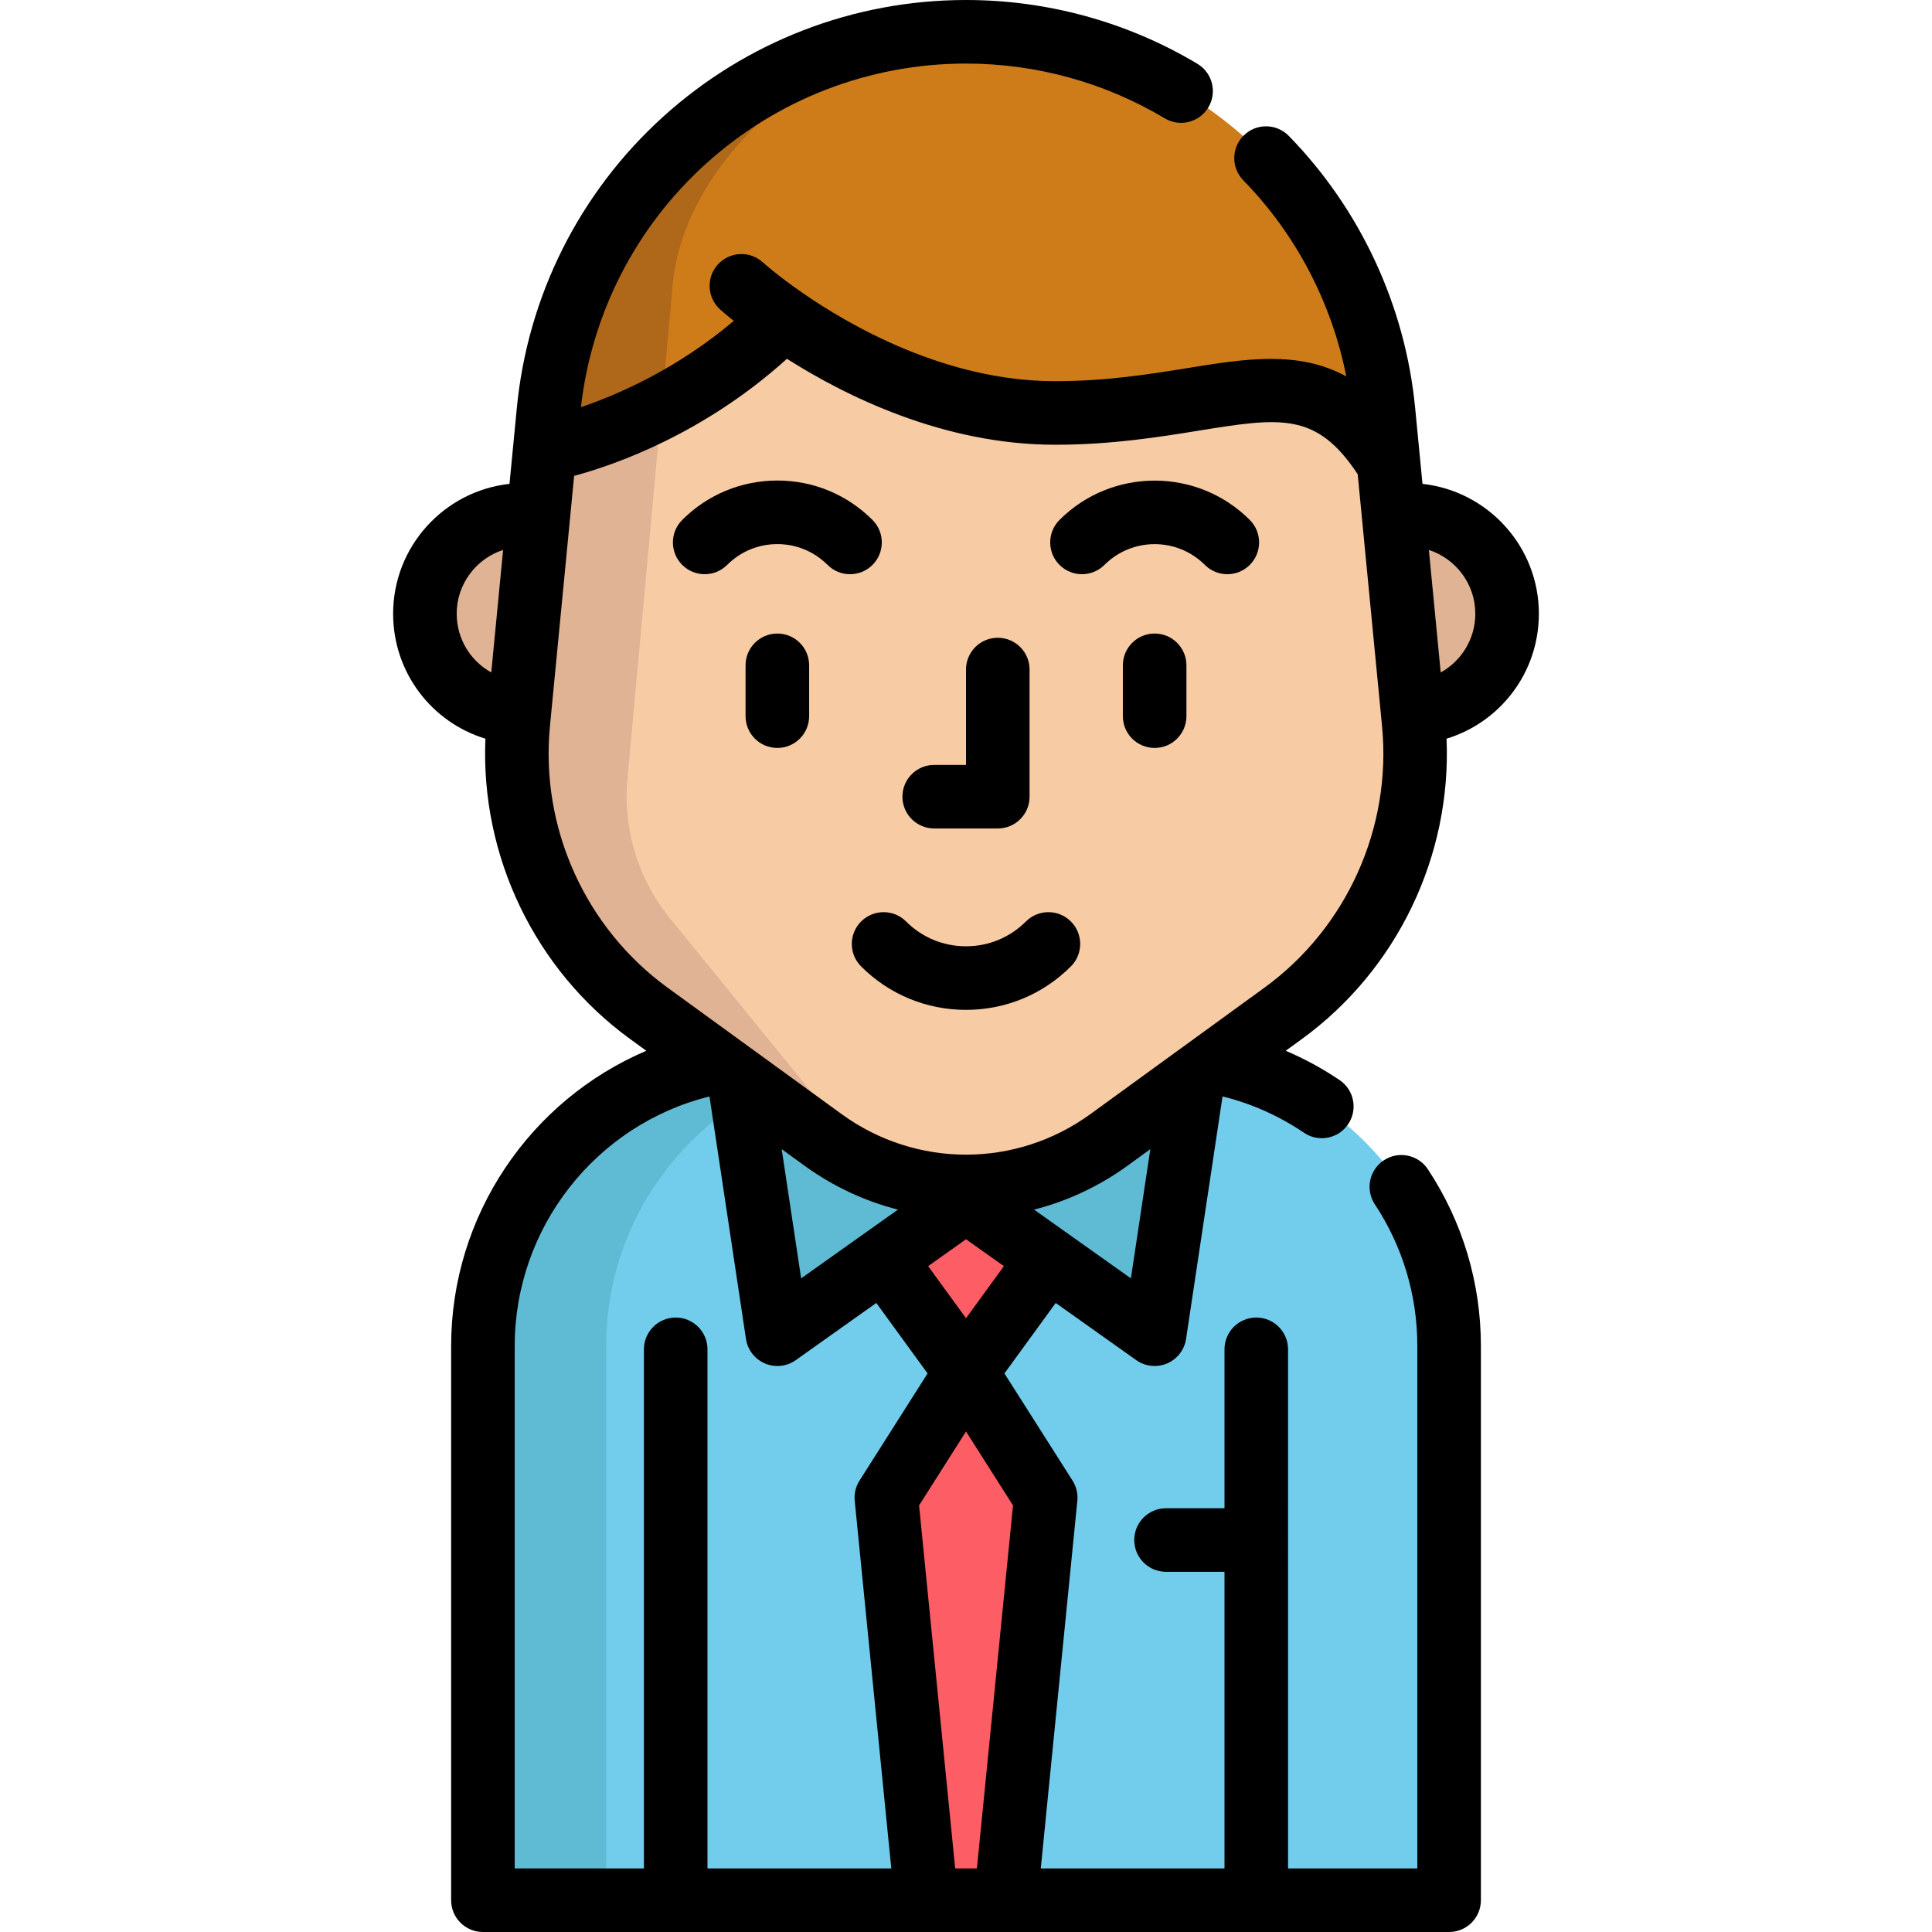 <?xml version="1.0" encoding="iso-8859-1"?>
<!-- Generator: Adobe Illustrator 19.0.0, SVG Export Plug-In . SVG Version: 6.00 Build 0)  -->
<svg version="1.1" id="Layer_1" xmlns="http://www.w3.org/2000/svg" xmlns:xlink="http://www.w3.org/1999/xlink" x="0px" y="0px"
	 viewBox="0 0 511.999 511.999" style="enable-background:new 0 0 511.999 511.999;" xml:space="preserve">
<path style="fill:#72CDED;" d="M322.279,281.558c35.241,6.862,61.845,37.913,61.845,75.164v146.881H128.074V356.722
	c0-37.251,26.605-68.303,61.845-75.164"/>
<path style="fill:#5FBAD3;" d="M222.487,281.558h-32.568c-35.241,6.862-61.845,37.913-61.845,75.164v146.881h32.568V356.722
	C160.642,319.471,187.246,288.42,222.487,281.558z"/>
<g>
	<polygon style="fill:#FD5D65;" points="234.986,334.659 256.099,363.678 277.212,334.659 263.062,300.335 234.986,308.196 	"/>
	<polygon style="fill:#FD5D65;" points="245.599,503.603 234.986,396.915 256.099,363.674 277.224,396.915 266.611,503.603 	"/>
</g>
<polygon style="fill:#5FBAD3;" points="316.08,287.173 306.085,353.605 277.954,333.626 256.099,318.106 234.245,333.626 
	206.113,353.605 196.118,287.173 "/>
<g>
	<path style="fill:#E0B394;" d="M137.711,188.845c-13.926-0.618-25.01-12.106-25.01-26.178c0-14.465,11.724-26.2,26.2-26.2
		c1.303,0,2.583,0.09,3.841,0.281"/>
	<path style="fill:#E0B394;" d="M374.468,188.845c13.926-0.618,25.021-12.106,25.021-26.178c0-14.465-11.736-26.2-26.211-26.2
		c-1.303,0-2.594,0.101-3.841,0.281"/>
</g>
<path style="fill:#F7CBA4;" d="M218.193,302.096l-46.099-33.493c-24.361-17.699-37.539-46.967-34.643-76.94l7.996-82.743
	c5.507-56.988,53.397-100.473,110.65-100.473l0,0c57.253,0,105.142,43.485,110.65,100.473l7.996,82.743
	c2.896,29.973-10.282,59.24-34.643,76.94l-46.099,33.493C271.397,318.517,240.794,318.517,218.193,302.096z"/>
<path style="fill:#E0B394;" d="M166.138,207.97c-0.775,13.106,3.493,25.998,11.938,36.049l48.181,59.206
	c2.516,2.999,5.368,5.514,8.456,7.524c-5.795-2.021-11.365-4.919-16.52-8.659l-46.1-33.489
	c-24.358-17.699-37.532-46.965-34.634-76.939l7.985-82.745c5.458-56.432,52.468-99.624,108.99-100.444
	c-34.814,0.842-74.236,33.657-76.291,68.606L166.138,207.97z"/>
<path style="fill:#CE7C19;" d="M368.088,122.863c-20.866-33.41-42.361-13.398-88.405-13.398c-30.816,0-57.611-15.094-71.964-25.077
	c-10.77,10.77-22.247,18.35-32.422,23.629c-17.081,8.861-30.524,11.242-30.85,11.298l0.999-10.388
	c5.391-55.837,51.468-98.703,107.182-100.421c0.606-0.011,1.213-0.022,1.808-0.034c0.55-0.022,1.101-0.022,1.662-0.022
	c28.626,0,54.916,10.871,74.726,28.862c19.81,18.002,33.163,43.124,35.914,71.616L368.088,122.863z"/>
<path style="fill:#AF6719;" d="M254.437,8.471c-34.814,0.842-74.243,33.657-76.299,68.606l-2.841,30.939
	c-17.081,8.861-30.524,11.242-30.85,11.298l0.999-10.388c5.391-55.837,51.468-98.703,107.182-100.421
	C253.236,8.493,253.842,8.482,254.437,8.471z"/>
<path d="M206.006,167.893c-4.653,0-8.423,3.771-8.423,8.423v13.472c0,4.652,3.77,8.423,8.423,8.423c4.653,0,8.423-3.771,8.423-8.423
	v-13.472C214.428,171.664,210.658,167.893,206.006,167.893z"/>
<path d="M280.781,137.792c-3.29,3.289-3.29,8.623-0.001,11.912c3.289,3.288,8.623,3.289,11.911,0c7.335-7.335,19.269-7.335,26.603,0
	c1.644,1.644,3.8,2.467,5.955,2.467s4.311-0.822,5.957-2.467c3.289-3.289,3.289-8.623-0.001-11.912
	C317.304,123.89,294.683,123.89,280.781,137.792z"/>
<path d="M231.219,137.792c-6.735-6.735-15.689-10.443-25.212-10.443c-9.524,0-18.478,3.708-25.213,10.443
	c-3.289,3.289-3.289,8.623,0.001,11.912c3.288,3.289,8.621,3.288,11.911,0c3.552-3.553,8.276-5.51,13.301-5.51
	c5.024,0,9.748,1.956,13.3,5.51c1.645,1.645,3.8,2.467,5.957,2.467c2.155,0,4.311-0.822,5.955-2.467
	C234.508,146.415,234.508,141.082,231.219,137.792z"/>
<path d="M305.993,167.893c-4.653,0-8.423,3.771-8.423,8.423v13.472c0,4.652,3.77,8.423,8.423,8.423c4.653,0,8.423-3.771,8.423-8.423
	v-13.472C314.416,171.664,310.646,167.893,305.993,167.893z"/>
<path d="M271.881,244.199c-4.242,4.243-9.883,6.579-15.882,6.579s-11.639-2.336-15.882-6.579c-3.289-3.288-8.621-3.289-11.912,0
	c-3.289,3.289-3.289,8.623,0,11.912c7.424,7.424,17.295,11.512,27.794,11.512c10.499,0,20.369-4.089,27.794-11.512
	c3.289-3.289,3.289-8.623,0-11.912C280.504,240.91,275.172,240.91,271.881,244.199z"/>
<path d="M247.578,219.552h16.845c4.653,0,8.423-3.771,8.423-8.423v-33.691c0-4.652-3.77-8.423-8.423-8.423s-8.423,3.771-8.423,8.423
	v25.268h-8.423c-4.653,0-8.423,3.771-8.423,8.423S242.925,219.552,247.578,219.552z"/>
<path d="M407.816,162.642c0-17.81-13.523-32.517-30.843-34.412l-1.946-20.14c-2.611-27.047-14.504-52.644-33.488-72.077
	c-3.252-3.328-8.583-3.39-11.911-0.139c-3.328,3.251-3.39,8.583-0.139,11.911c13.956,14.285,23.431,32.452,27.287,51.957
	c-12.735-6.926-26.699-4.682-42.056-2.202c-10.089,1.63-21.526,3.477-35.133,3.477c-28.948,0-54.499-14.767-67.154-23.568
	c-6.369-4.431-10.132-7.796-10.29-7.938c-3.444-3.124-8.77-2.868-11.894,0.574c-3.129,3.443-2.874,8.77,0.57,11.897
	c0.097,0.088,1.368,1.235,3.634,3.056c-14.958,12.657-30.462,19.459-40.504,22.879c2.831-24.783,14.481-47.595,32.98-64.393
	c18.945-17.203,43.477-26.678,69.074-26.678c18.578,0,36.793,5.02,52.673,14.517c3.991,2.386,9.164,1.088,11.551-2.905
	c2.388-3.992,1.087-9.164-2.905-11.551C298.829,5.846,277.627,0,256.004,0c-29.793,0-58.346,11.028-80.399,31.053
	c-22.053,20.025-35.774,47.384-38.638,77.041l-1.946,20.136c-17.317,1.892-30.838,16.601-30.838,34.412
	c0,15.582,10.221,28.781,24.457,33.116c-1.335,31.089,13.087,61.249,38.41,79.64l4.226,3.069
	c-30.778,13.101-51.721,43.661-51.721,78.229v146.881c0,4.652,3.77,8.423,8.423,8.423h256.051c4.653,0,8.423-3.771,8.423-8.423
	v-146.88c0-16.731-4.859-32.924-14.052-46.828c-2.565-3.88-7.79-4.946-11.672-2.381c-3.88,2.565-4.946,7.79-2.38,11.672
	c7.365,11.139,11.257,24.119,11.257,37.537v138.458h-34.258V357.584c0-4.652-3.77-8.423-8.423-8.423
	c-4.653,0-8.423,3.771-8.423,8.423v42.114h-15.492c-4.653,0-8.423,3.771-8.423,8.423s3.77,8.423,8.423,8.423h15.492v78.612h-48.686
	l9.691-97.432c0.186-1.875-0.261-3.76-1.272-5.351l-18.048-28.401l13.588-18.677l21.336,15.152c1.448,1.029,3.157,1.555,4.878,1.555
	c1.115,0,2.235-0.221,3.295-0.672c2.692-1.144,4.599-3.605,5.033-6.498l9.659-64.196l0.082-0.06
	c7.677,1.916,14.901,5.139,21.516,9.613c1.446,0.978,3.087,1.446,4.711,1.446c2.702,0,5.357-1.298,6.984-3.705
	c2.607-3.853,1.596-9.09-2.257-11.696c-4.539-3.07-9.313-5.656-14.282-7.771l4.224-3.068c25.316-18.394,39.734-48.555,38.397-79.641
	C397.593,191.42,407.816,178.222,407.816,162.642z M121.028,162.642c0-7.892,5.172-14.589,12.301-16.905l-3.137,32.466
	C124.711,175.171,121.028,169.341,121.028,162.642z M212.308,338.782l-5.152-34.25l5.994,4.354
	c7.642,5.553,16.069,9.437,24.811,11.677L212.308,338.782z M136.401,356.696c0-31.356,21.477-58.602,51.553-66.114l0.075,0.055
	l9.659,64.196c0.436,2.893,2.342,5.353,5.033,6.498c2.694,1.145,5.787,0.81,8.172-0.884l21.336-15.152l13.589,18.678l-18.039,28.402
	c-1.01,1.591-1.458,3.475-1.271,5.349l9.692,97.432h-48.708V357.586c0-4.652-3.77-8.423-8.423-8.423s-8.423,3.771-8.423,8.423
	v137.571H136.4v-138.46H136.401z M258.889,495.155h-5.759l-9.569-96.204l12.445-19.595l12.452,19.596L258.889,495.155z
	 M256.004,349.337l-10.038-13.796l10.038-7.129l10.038,7.129L256.004,349.337z M299.699,338.782l-25.656-18.22
	c8.742-2.242,17.171-6.124,24.813-11.675l5.995-4.355L299.699,338.782z M335.055,261.769l-46.099,33.489
	c-19.714,14.319-46.2,14.32-65.905,0l-46.101-33.49c-21.851-15.87-33.81-42.429-31.212-69.313l6.411-66.343
	c11.007-2.973,34.416-11.178,56.397-31.027c15.531,9.865,41.503,22.776,71.041,22.776c14.959,0,27.633-2.047,37.819-3.693
	c21.948-3.545,31.426-5.075,42.397,11.504l6.454,66.782C368.855,219.338,356.899,245.897,335.055,261.769z M381.802,178.202
	l-3.137-32.463c7.132,2.317,12.306,9.015,12.306,16.904C390.971,169.34,387.287,175.17,381.802,178.202z"/>
<g>
</g>
<g>
</g>
<g>
</g>
<g>
</g>
<g>
</g>
<g>
</g>
<g>
</g>
<g>
</g>
<g>
</g>
<g>
</g>
<g>
</g>
<g>
</g>
<g>
</g>
<g>
</g>
<g>
</g>
</svg>
